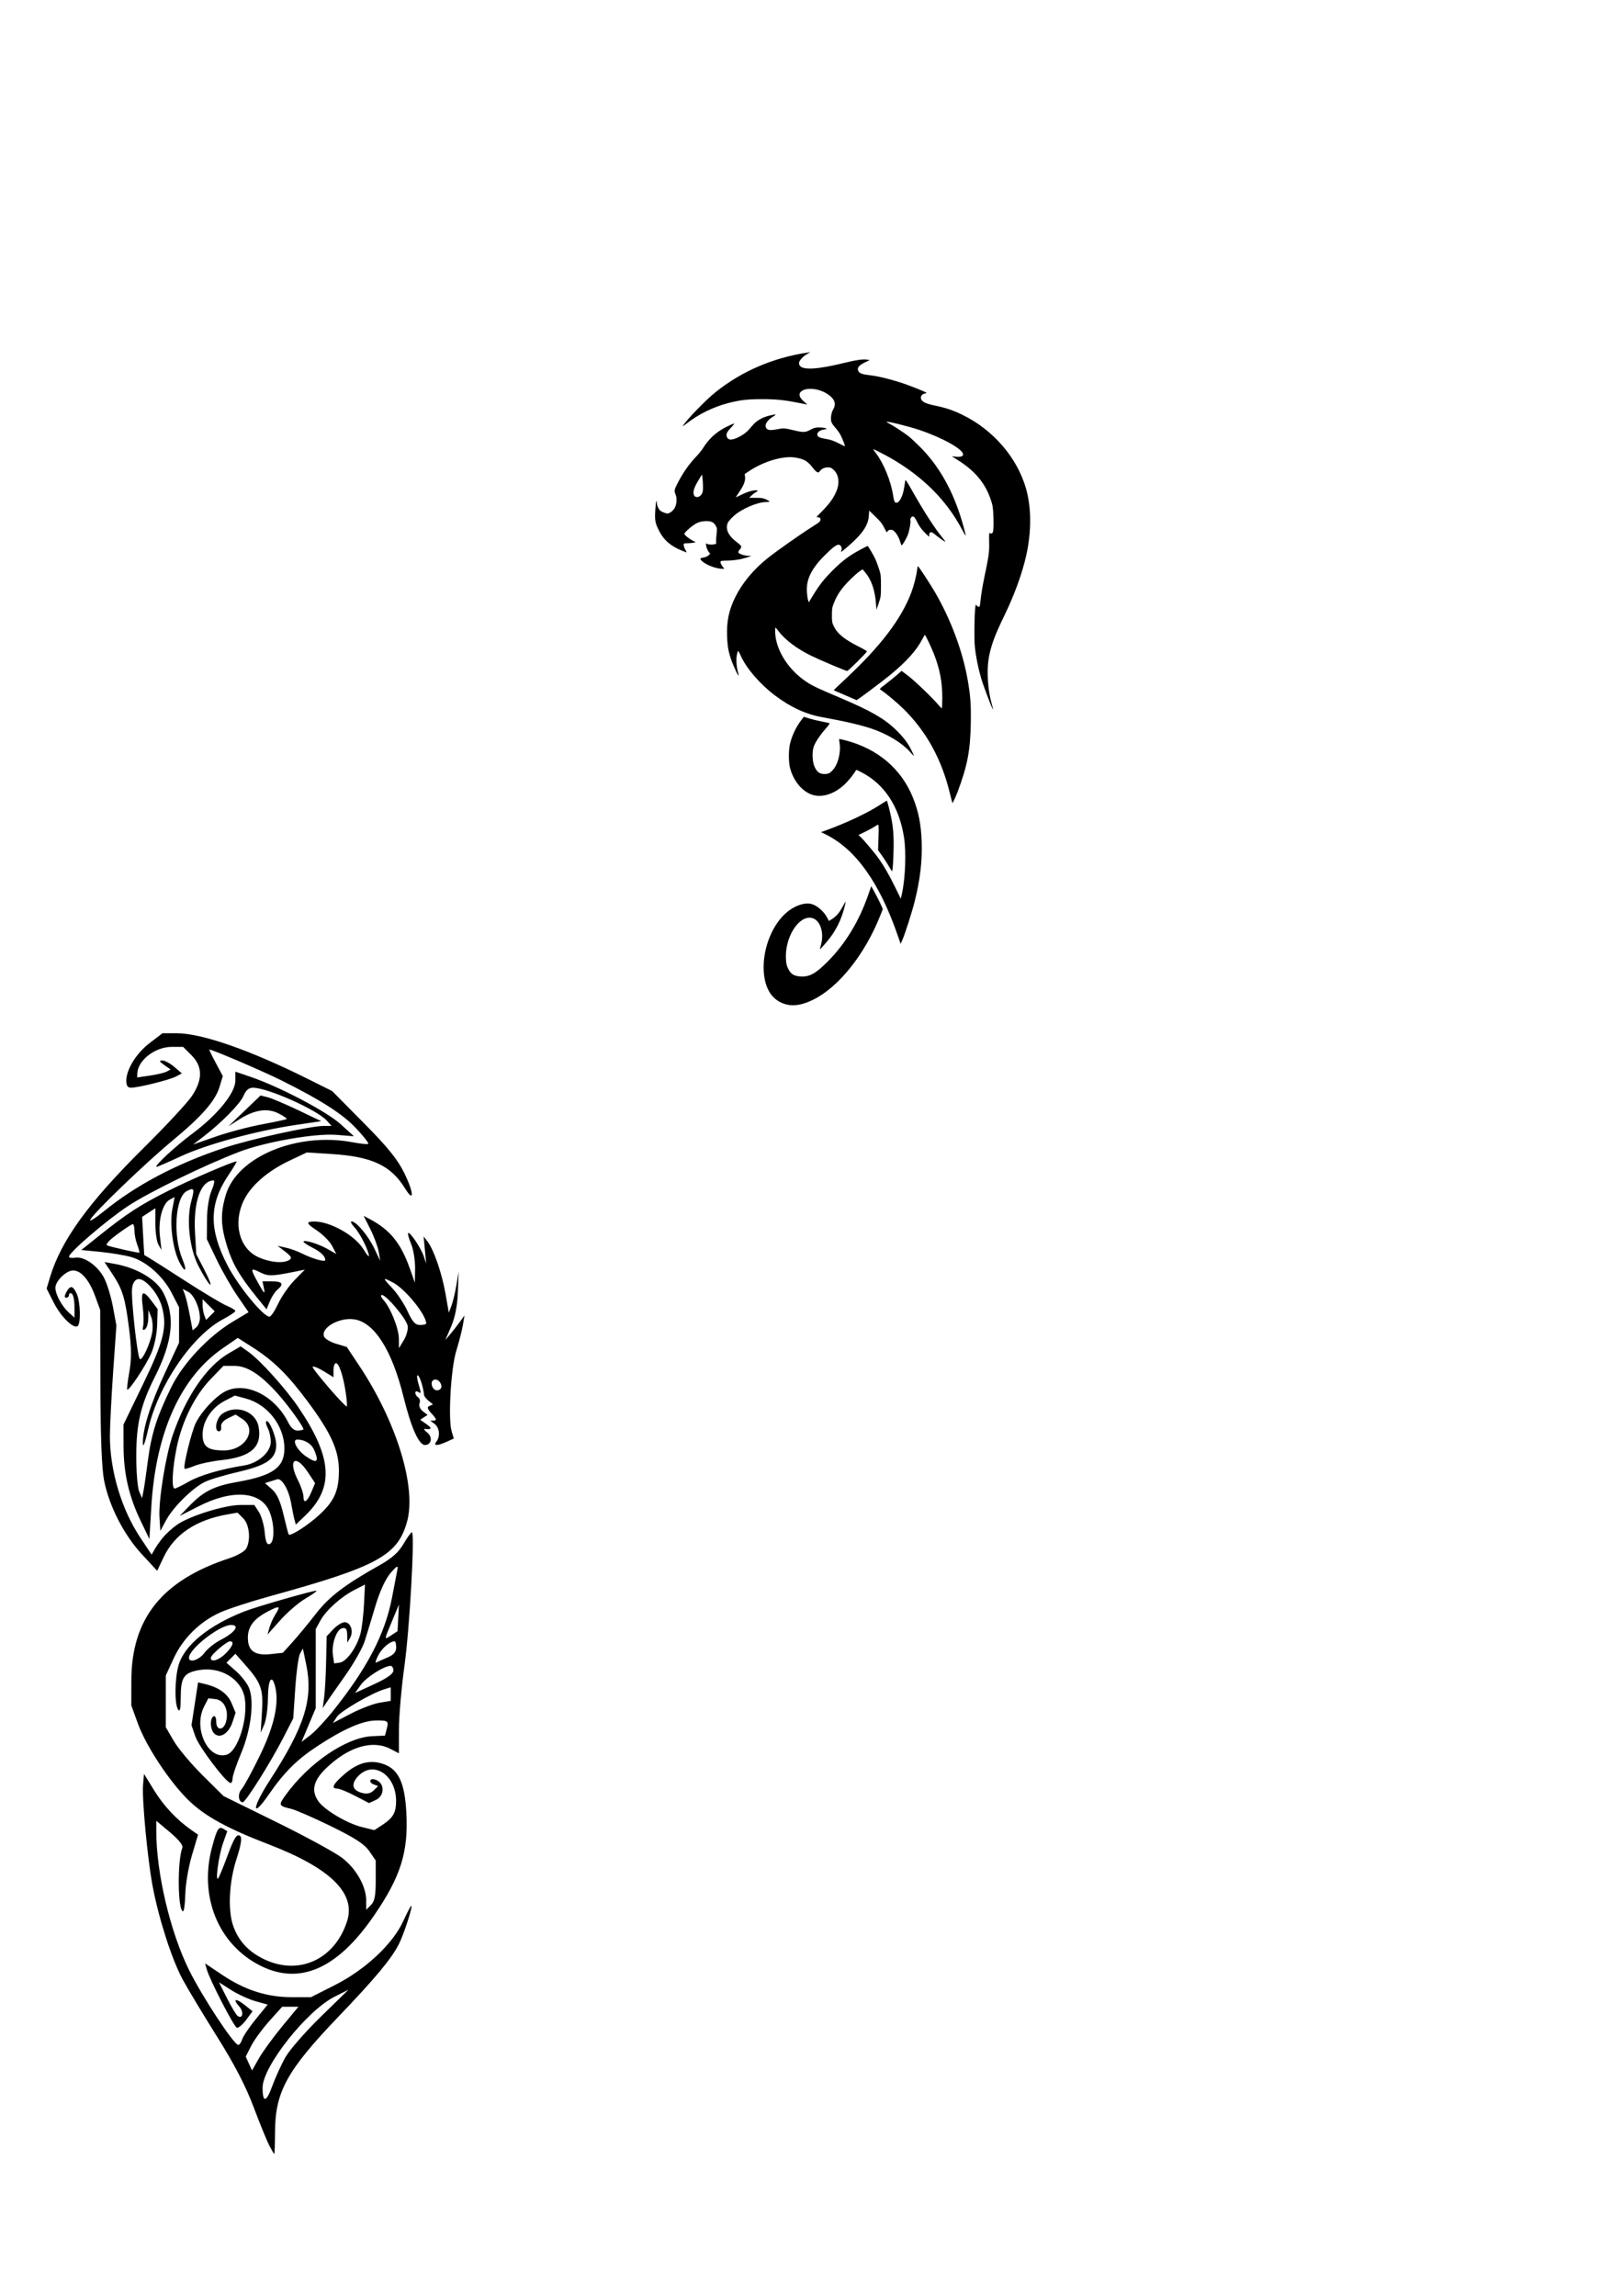 <?xml version="1.0" encoding="UTF-8" standalone="no"?>
<svg
   xmlns:dc="http://purl.org/dc/elements/1.1/"
   xmlns:cc="http://creativecommons.org/ns#"
   xmlns:rdf="http://www.w3.org/1999/02/22-rdf-syntax-ns#"
   xmlns:svg="http://www.w3.org/2000/svg"
   xmlns="http://www.w3.org/2000/svg"
   xmlns:sodipodi="http://sodipodi.sourceforge.net/DTD/sodipodi-0.dtd"
   xmlns:inkscape="http://www.inkscape.org/namespaces/inkscape"
   sodipodi:docname="celtic dragons.svg"
   inkscape:version="1.0 (4035a4fb49, 2020-05-01)"
   id="svg8"
   version="1.1"
   viewBox="0 0 210 297"
   height="297mm"
   width="210mm">
  <defs
     id="defs2" />
  <sodipodi:namedview
     inkscape:window-maximized="1"
     inkscape:window-y="-11"
     inkscape:window-x="-11"
     inkscape:window-height="1346"
     inkscape:window-width="2160"
     showgrid="false"
     inkscape:document-rotation="0"
     inkscape:current-layer="layer1"
     inkscape:document-units="mm"
     inkscape:cy="512.29176"
     inkscape:cx="207.15378"
     inkscape:zoom="1.0626645"
     inkscape:pageshadow="2"
     inkscape:pageopacity="0.0"
     borderopacity="1.0"
     bordercolor="#666666"
     pagecolor="#ffffff"
     id="base" />
  <g
     id="layer1"
     inkscape:groupmode="layer"
     inkscape:label="Layer 1">
    <path
       id="path62"
       d="m 101.697,129.93 c -1.743,-0.469 -2.735,-1.948 -2.876,-4.283 -0.158,-2.626 0.895,-5.576 2.596,-7.272 1.08,-1.077 2.524,-1.667 3.529,-1.442 0.727,0.163 1.674,0.973 2.082,1.783 0.106,0.21 0.202,0.397 0.213,0.416 0.012,0.019 0.232,-0.11 0.489,-0.287 0.571,-0.393 0.901,-0.799 1.374,-1.691 0.217,-0.409 0.341,-0.58 0.31,-0.428 -0.356,1.757 -1.023,3.275 -2.016,4.587 -0.541,0.715 -1.324,1.581 -1.321,1.462 5e-4,-0.021 0.053,-0.21 0.116,-0.419 0.554,-1.827 -0.169,-3.646 -1.447,-3.639 -1.612,0.009 -3.178,2.707 -3.054,5.265 0.034,0.704 0.078,0.902 0.303,1.359 0.328,0.666 0.705,0.909 1.51,0.974 1.199,0.096 1.984,-0.319 3.538,-1.872 2.327,-2.326 4.088,-5.21 5.297,-8.676 l 0.393,-1.128 0.521,0.96 c 0.287,0.528 0.623,1.196 0.748,1.485 l 0.226,0.525 -0.364,0.913 c -1.988,4.986 -5.379,9.215 -8.679,10.822 -1.371,0.668 -2.49,0.855 -3.491,0.586 z m 14.508,-8.778 c -2.384,-6.937 -5.449,-11.263 -9.351,-13.196 l -0.62,-0.307 0.535,-0.192 c 2.684,-0.966 5.486,-2.283 7.085,-3.33 0.483,-0.316 0.888,-0.564 0.901,-0.549 0.056,0.061 0.39,1.361 0.54,2.1 0.295,1.452 0.376,2.599 0.318,4.515 -0.03,0.986 -0.084,1.964 -0.12,2.173 l -0.066,0.381 -0.134,-0.212 c -0.074,-0.116 -0.275,-0.449 -0.447,-0.739 -0.172,-0.29 -0.52,-0.816 -0.773,-1.168 l -0.46,-0.642 0.055,-1.647 c 0.043,-1.275 0.032,-1.647 -0.049,-1.647 -0.057,0 -0.274,0.117 -0.482,0.26 -0.208,0.143 -0.757,0.442 -1.219,0.663 l -0.84,0.403 0.343,0.332 c 0.471,0.455 1.825,2.076 2.294,2.745 0.695,0.991 1.35,2.134 2.101,3.665 l 0.739,1.506 0.138,-0.611 c 0.452,-2.003 0.58,-5.407 0.275,-7.34 -0.625,-3.963 -2.503,-6.847 -5.459,-8.384 -0.388,-0.202 -0.712,-0.354 -0.721,-0.338 -0.29,0.526 -0.99,1.401 -1.513,1.893 -1.074,1.01 -2.333,1.54 -3.485,1.466 -1.571,-0.101 -3.042,-1.594 -3.572,-3.626 -0.189,-0.723 -0.192,-2.291 -0.007,-3.068 0.286,-1.201 0.844,-2.333 1.629,-3.306 l 0.177,-0.22 0.669,0.208 c 0.368,0.114 1.069,0.286 1.558,0.381 0.489,0.096 0.956,0.193 1.037,0.216 0.12,0.034 0.033,0.175 -0.452,0.735 -0.821,0.948 -1.403,1.842 -1.567,2.404 -0.214,0.735 -0.139,1.967 0.157,2.571 0.317,0.649 0.652,0.883 1.264,0.883 0.549,0 0.795,-0.141 1.227,-0.704 0.567,-0.738 0.898,-2.21 0.729,-3.242 -0.049,-0.298 -0.074,-0.557 -0.057,-0.576 0.018,-0.019 0.411,0.065 0.875,0.186 4.13,1.082 7.185,3.69 8.674,7.403 0.729,1.819 1.053,3.47 1.126,5.738 0.081,2.504 -0.197,4.843 -0.913,7.702 -0.35,1.396 -1.259,4.229 -1.612,5.022 l -0.199,0.447 z m 6.729,-18.418 c -1.074,-4.473 -3.022,-8.044 -5.998,-10.995 -0.802,-0.795 -2.248,-2.007 -2.97,-2.489 -0.187,-0.125 -0.179,-0.135 0.56,-0.695 0.413,-0.313 1.063,-0.838 1.444,-1.167 l 0.693,-0.599 0.866,0.658 c 0.856,0.65 3.267,2.975 3.934,3.794 0.19,0.233 0.371,0.398 0.403,0.366 0.032,-0.032 0.057,-0.663 0.057,-1.402 -0.002,-1.978 -0.327,-3.674 -1.067,-5.567 -0.361,-0.923 -1.112,-2.498 -1.191,-2.498 -0.022,0 -0.153,0.219 -0.291,0.487 -0.766,1.49 -2.075,2.953 -4.197,4.693 -1.097,0.9 -4.289,3.288 -4.348,3.254 -0.03,-0.017 -0.702,-0.307 -1.494,-0.644 -0.792,-0.337 -1.45,-0.621 -1.462,-0.632 -0.013,-0.011 0.727,-0.72 1.644,-1.576 4.428,-4.136 7.078,-7.621 8.377,-11.017 0.337,-0.88 0.677,-2.2 0.763,-2.955 0.031,-0.275 0.084,-0.499 0.117,-0.499 0.082,0 1.642,2.382 2.241,3.423 2.05,3.557 3.538,7.565 4.198,11.309 0.356,2.023 0.442,3.229 0.397,5.63 -0.065,3.509 -0.441,5.457 -1.71,8.848 -0.156,0.417 -0.623,1.439 -0.658,1.439 -0.016,0 -0.154,-0.524 -0.308,-1.164 z m -5.199,-5.483 c -1.042,-1.157 -2.901,-2.285 -4.882,-2.963 -1.433,-0.491 -3.519,-0.976 -6.528,-1.52 -2.069,-0.374 -4.027,-1.279 -6.038,-2.791 -1.964,-1.477 -3.729,-3.53 -4.463,-5.193 -0.148,-0.336 -0.298,-0.592 -0.334,-0.57 -0.035,0.022 -0.108,0.29 -0.161,0.595 -0.098,0.562 -0.026,1.491 0.166,2.163 0.223,0.777 -0.057,0.376 -0.556,-0.795 -0.609,-1.43 -0.808,-2.323 -0.86,-3.869 -0.067,-1.978 0.233,-3.401 1.076,-5.094 0.907,-1.822 2.372,-3.577 4.19,-5.022 1.184,-0.941 4.247,-3.094 5.757,-4.048 1.004,-0.634 1.055,-0.681 1.057,-0.972 9.9e-4,-0.147 -0.059,-0.205 -0.257,-0.244 l -0.259,-0.052 0.795,-0.814 c 0.911,-0.932 1.426,-1.657 1.782,-2.504 0.458,-1.089 0.313,-2.172 -0.372,-2.792 -0.28,-0.253 -0.397,-0.302 -0.719,-0.302 -0.449,0 -0.797,0.159 -1.048,0.477 -0.16,0.203 -0.199,0.216 -0.378,0.12 -0.11,-0.059 -0.34,-0.291 -0.512,-0.517 -0.689,-0.903 -1.154,-1.173 -2.335,-1.357 -1.529,-0.237 -3.975,0.476 -5.851,1.707 l -0.645,0.423 0.041,0.368 c 0.059,0.525 -0.156,1.089 -0.742,1.948 -0.277,0.406 -0.476,0.725 -0.442,0.71 0.034,-0.015 0.386,-0.186 0.782,-0.38 0.685,-0.335 1.371,-0.536 1.825,-0.536 0.288,0 0.259,0.103 -0.081,0.286 -0.159,0.085 -0.405,0.275 -0.546,0.421 l -0.258,0.266 0.864,0.001 c 0.723,0.001 0.936,0.034 1.308,0.201 0.244,0.11 0.445,0.233 0.445,0.274 0,0.041 -0.184,0.074 -0.41,0.074 -1.177,0 -3.219,0.886 -4.257,1.847 -0.334,0.309 -0.659,0.686 -0.722,0.837 -0.341,0.817 0.08,1.7 1.207,2.527 0.319,0.234 0.541,0.46 0.541,0.55 0,0.084 -0.098,0.269 -0.218,0.412 -0.12,0.142 -0.191,0.302 -0.159,0.354 0.117,0.189 0.767,0.413 1.223,0.42 l 0.466,0.008 -0.339,0.126 c -0.778,0.289 -1.797,0.473 -2.709,0.49 -0.858,0.015 -0.933,0.03 -0.956,0.185 -0.014,0.093 0.091,0.329 0.233,0.525 l 0.258,0.356 -0.233,-0.002 c -0.81,-0.005 -2.035,-0.46 -2.61,-0.968 -0.374,-0.331 -0.338,-0.413 0.225,-0.503 0.177,-0.028 0.428,-0.142 0.557,-0.253 l 0.234,-0.202 -0.226,-0.327 c -0.124,-0.18 -0.252,-0.494 -0.285,-0.697 -0.056,-0.355 -0.052,-0.366 0.118,-0.275 0.192,0.103 0.707,0.123 1.02,0.039 0.15,-0.04 0.186,-0.096 0.151,-0.231 -0.026,-0.098 -0.005,-0.545 0.046,-0.995 0.089,-0.783 0.085,-0.831 -0.101,-1.162 -0.27,-0.48 -0.622,-0.631 -1.383,-0.592 -0.448,0.023 -0.731,0.093 -1.098,0.273 -0.515,0.252 -1.58,1.175 -1.58,1.369 0,0.144 0.612,0.64 1.101,0.891 l 0.381,0.196 -0.339,0.063 c -0.186,0.035 -0.539,0.065 -0.783,0.068 -0.428,0.005 -0.444,0.014 -0.443,0.238 5.59e-4,0.128 0.094,0.395 0.207,0.593 0.113,0.198 0.196,0.36 0.184,0.36 -0.012,0 -0.262,-0.094 -0.556,-0.209 -1.508,-0.591 -2.428,-1.392 -3.056,-2.659 -0.471,-0.951 -0.529,-1.264 -0.462,-2.513 0.033,-0.614 0.093,-1.169 0.134,-1.233 0.049,-0.078 0.074,-0.006 0.075,0.215 7.77e-4,0.199 0.086,0.476 0.213,0.692 0.173,0.295 0.299,0.394 0.687,0.539 0.461,0.173 0.484,0.173 0.782,0.027 0.168,-0.083 0.42,-0.314 0.559,-0.514 0.316,-0.454 0.401,-1.306 0.182,-1.83 -0.205,-0.49 -0.173,-0.659 0.297,-1.554 0.711,-1.355 1.475,-2.435 2.409,-3.407 0.291,-0.303 0.672,-0.779 0.847,-1.058 0.771,-1.23 1.743,-2.11 3.04,-2.754 0.467,-0.232 0.902,-0.421 0.968,-0.421 0.066,1.7e-4 -0.109,0.238 -0.388,0.529 -0.542,0.565 -0.67,0.852 -0.537,1.202 0.184,0.483 0.754,0.451 1.754,-0.099 0.591,-0.325 0.923,-0.62 1.573,-1.397 0.5,-0.598 1.231,-1.022 2.169,-1.259 0.379,-0.096 0.733,-0.16 0.787,-0.142 0.053,0.018 -0.074,0.133 -0.284,0.256 -0.857,0.502 -1.222,1.198 -0.833,1.587 0.207,0.207 0.558,0.216 1.474,0.041 0.718,-0.137 0.828,-0.128 2.124,0.18 1.143,0.272 1.379,0.261 2.049,-0.095 0.48,-0.255 0.639,-0.296 1.133,-0.296 0.316,0 0.682,0.044 0.813,0.098 0.236,0.097 0.235,0.099 -0.18,0.165 -0.507,0.081 -0.843,0.313 -0.878,0.608 -0.038,0.314 0.256,0.473 1.143,0.619 0.561,0.092 0.944,0.222 1.544,0.523 0.439,0.22 0.831,0.413 0.87,0.429 0.099,0.04 -0.304,-1.011 -0.587,-1.531 -0.127,-0.234 -0.431,-0.649 -0.674,-0.921 -0.285,-0.32 -0.462,-0.604 -0.499,-0.801 -0.088,-0.471 0.021,-1.116 0.258,-1.52 0.432,-0.736 0.183,-1.397 -0.753,-2.003 -1.144,-0.741 -2.781,-0.884 -3.414,-0.3 -0.364,0.336 -0.203,0.799 0.474,1.364 0.202,0.169 0.35,0.307 0.329,0.307 -0.021,0 -0.51,-0.096 -1.087,-0.213 -1.831,-0.373 -2.963,-0.488 -4.775,-0.487 -1.834,0.001 -2.778,0.11 -4.289,0.492 -1.967,0.499 -3.894,1.442 -5.48,2.685 -0.297,0.233 -0.51,0.371 -0.472,0.307 0.465,-0.784 2.99,-3.39 4.272,-4.409 3.407,-2.71 7.413,-4.429 11.896,-5.103 l 0.339,-0.051 -0.43,0.251 c -0.489,0.285 -0.939,0.76 -1.018,1.071 -0.033,0.131 -0.001,0.29 0.083,0.418 0.396,0.604 2.349,0.49 5.682,-0.333 1.607,-0.397 2.537,-0.528 3.052,-0.431 l 0.311,0.058 -0.539,0.254 c -0.874,0.412 -1.143,0.757 -0.917,1.179 0.143,0.267 0.53,0.41 1.366,0.504 1.126,0.127 2.476,0.446 4.177,0.986 0.944,0.3 3.26,1.223 3.26,1.299 0,0.035 -0.113,0.086 -0.25,0.113 -0.36,0.072 -0.562,0.408 -0.432,0.721 0.149,0.361 0.646,0.588 1.801,0.826 1.387,0.285 2.356,0.614 3.581,1.214 3.951,1.938 7.032,5.517 8.179,9.503 0.708,2.459 0.719,5.59 0.032,8.667 -0.522,2.336 -1.543,5.137 -2.853,7.828 -1.268,2.605 -1.771,4.003 -2.025,5.63 -0.249,1.596 -0.075,4.054 0.403,5.703 0.114,0.392 0.191,0.728 0.172,0.746 -0.068,0.068 -1.235,-3.001 -1.535,-4.035 -0.395,-1.363 -0.686,-2.832 -0.814,-4.104 -0.099,-0.993 -0.064,-4.017 0.058,-5.023 0.051,-0.417 0.063,-0.436 0.175,-0.275 0.124,0.177 0.321,0.227 0.399,0.102 0.024,-0.039 0.087,-0.504 0.14,-1.033 0.053,-0.529 0.247,-1.688 0.432,-2.575 0.631,-3.035 0.677,-3.364 0.648,-4.72 -0.016,-0.786 0.004,-1.215 0.055,-1.164 0.159,0.159 0.381,0.083 0.447,-0.152 0.129,-0.46 0.063,-2.903 -0.094,-3.493 -0.663,-2.488 -2.027,-4.247 -4.497,-5.797 l -0.738,-0.463 0.545,0.051 c 0.601,0.056 0.913,-0.047 0.913,-0.301 0,-0.667 -2.706,-2.175 -5.684,-3.169 -1.465,-0.489 -4.222,-1.165 -4.222,-1.036 0,0.025 0.181,0.137 0.402,0.249 0.523,0.266 2.074,1.293 2.561,1.696 0.21,0.174 0.793,0.723 1.297,1.22 2.315,2.285 4.068,5.251 5.256,8.891 0.324,0.994 0.729,2.478 0.726,2.661 -10e-4,0.058 -0.202,-0.276 -0.448,-0.742 -2.02,-3.837 -5.084,-6.903 -9.33,-9.335 -0.605,-0.346 -2.123,-1.122 -2.196,-1.122 -0.022,0 0.14,0.238 0.36,0.529 1.007,1.331 1.932,3.596 2.22,5.44 0.125,0.798 0.2,0.974 0.42,0.974 0.41,0 0.845,-0.855 1.017,-1.999 0.055,-0.368 0.118,-0.759 0.139,-0.869 0.03,-0.159 0.212,0.107 0.867,1.27 1.55,2.751 3.001,4.995 4.005,6.196 0.187,0.224 0.323,0.424 0.302,0.445 -0.036,0.036 -0.934,-0.605 -1.447,-1.033 -0.132,-0.11 -0.31,-0.2 -0.396,-0.2 -0.184,0 -0.287,0.258 -0.211,0.529 0.035,0.125 -0.162,-0.029 -0.573,-0.449 -0.427,-0.436 -0.725,-0.838 -0.938,-1.263 -0.376,-0.751 -0.452,-0.849 -0.66,-0.849 -0.162,0 -0.369,0.37 -0.284,0.507 0.085,0.138 -0.145,1.404 -0.345,1.895 -0.217,0.533 -0.69,1.323 -0.793,1.323 -0.034,0 -0.124,-0.222 -0.199,-0.493 -0.159,-0.573 -0.6,-1.27 -0.913,-1.444 -0.274,-0.152 -0.618,-0.073 -0.725,0.167 -0.072,0.161 -0.118,0.106 -0.409,-0.484 -0.267,-0.541 -0.479,-0.811 -1.14,-1.449 l -0.811,-0.784 -0.045,0.666 c -0.083,1.238 -0.804,2.311 -2.618,3.896 -0.487,0.425 -0.915,0.773 -0.95,0.773 -0.036,0 -0.028,-0.099 0.018,-0.219 0.111,-0.291 -0.063,-0.66 -0.328,-0.697 -0.295,-0.042 -0.789,0.328 -1.835,1.374 -1.721,1.721 -2.397,3.103 -2.302,4.708 0.023,0.396 0.087,0.866 0.142,1.045 l 0.099,0.325 0.505,-0.828 c 0.872,-1.43 1.439,-2.155 2.573,-3.294 1.209,-1.214 2.17,-1.935 3.578,-2.687 0.5,-0.267 0.93,-0.486 0.956,-0.487 0.075,-0.002 0.817,1.267 1.045,1.786 0.115,0.261 0.316,0.814 0.448,1.228 0.223,0.703 0.239,0.845 0.236,2.15 -0.004,1.364 -0.011,1.417 -0.293,2.244 l -0.289,0.847 -0.058,-0.762 c -0.14,-1.831 -0.608,-3.167 -1.452,-4.143 l -0.286,-0.331 -0.417,0.282 c -0.23,0.155 -0.819,0.685 -1.311,1.179 -0.977,0.982 -1.548,1.812 -1.971,2.867 -0.236,0.59 -0.263,0.747 -0.266,1.586 -0.003,0.838 0.019,0.98 0.225,1.418 0.463,0.989 1.361,1.723 3.285,2.688 0.559,0.28 1.017,0.549 1.017,0.597 0,0.144 -2.414,2.536 -2.559,2.536 -0.177,0 -3.307,-1.325 -4.599,-1.947 -1.853,-0.892 -3.419,-2.064 -4.285,-3.209 -0.393,-0.519 -0.411,-0.531 -0.424,-0.296 -0.135,2.376 1.511,5.172 4.032,6.85 0.79,0.526 1.383,0.807 4.406,2.089 3.915,1.661 5.667,2.664 7.142,4.088 0.896,0.866 1.485,1.611 1.912,2.42 0.269,0.51 0.493,1.016 0.448,1.009 -0.011,-0.002 -0.24,-0.248 -0.51,-0.548 z M 90.802,63.908 c 0.128,-0.211 0.161,-0.42 0.156,-0.988 -0.004,-0.396 -0.035,-0.904 -0.07,-1.129 l -0.063,-0.409 -0.515,0.858 c -0.541,0.903 -0.696,1.477 -0.499,1.847 0.193,0.36 0.722,0.264 0.991,-0.179 z"
       style="fill:#000000;stroke-width:0.085" />
    <path
       id="path58"
       d="m 34.852,277.581 c -0.305,-0.589 -1.227,-2.852 -2.05,-5.027 -1.037,-2.742 -2.482,-5.525 -4.71,-9.071 -1.768,-2.813 -3.774,-6.147 -4.458,-7.408 -1.405,-2.592 -3.13,-7.971 -3.904,-12.171 -0.662,-3.591 -1.375,-11.217 -1.218,-13.033 l 0.12,-1.391 1.315,2.137 c 1.242,2.019 2.912,3.795 4.827,5.135 l 0.85,0.595 -0.795,2.679 c -0.437,1.474 -0.82,3.703 -0.85,4.953 -0.03,1.251 -0.162,2.275 -0.294,2.275 -0.685,0.003 -0.76,-6.478 -0.095,-8.21 0.124,-0.322 -0.462,-1.061 -1.587,-2.003 l -1.783,-1.493 9.8e-4,1.356 c 0.004,5.382 1.783,12.945 4.206,17.883 1.69,3.442 5.836,9.755 6.408,9.755 0.15,0 0.378,-0.329 0.505,-0.731 0.128,-0.402 0.92,-1.575 1.761,-2.608 l 1.529,-1.877 -1.566,-0.439 c -0.861,-0.241 -2.279,-0.89 -3.15,-1.443 l -1.583,-1.004 1.052,2.084 c 0.579,1.146 1.203,2.178 1.388,2.292 0.653,0.404 0.799,-0.563 0.187,-1.239 -0.91,-1.005 -0.462,-1.129 0.708,-0.196 l 1.011,0.806 -0.831,1.124 c -0.457,0.618 -0.998,1.07 -1.201,1.004 -0.384,-0.125 -3.506,-6.179 -3.891,-7.545 l -0.218,-0.774 2.227,1.493 c 2.918,1.956 5.786,2.877 8.963,2.877 h 2.512 l 3.133,-1.587 c 3.904,-1.977 7.454,-5.302 8.8,-8.242 0.501,-1.094 0.97,-1.989 1.042,-1.989 0.238,0 -0.953,3.678 -1.608,4.963 -0.974,1.913 -3.068,4.425 -7.829,9.393 -6.632,6.921 -8.157,9.682 -8.19,14.836 -0.01,1.601 -0.054,2.91 -0.098,2.91 -0.043,0 -0.329,-0.482 -0.633,-1.072 z m 2.107,-11.491 c 0.544,-0.948 2.596,-3.291 4.56,-5.205 l 3.57,-3.481 -1.793,0.899 c -3.596,1.804 -9.319,9.028 -9.319,11.766 -7.1e-4,1.988 0.476,1.932 1.227,-0.142 0.421,-1.162 1.21,-2.889 1.755,-3.837 z m -0.461,-3.929 2.113,-2.558 h -1.05 -1.05 l -1.649,1.834 c -0.907,1.009 -1.968,2.46 -2.359,3.226 l -0.71,1.393 0.409,0.897 0.409,0.897 0.887,-1.565 c 0.488,-0.861 1.838,-2.716 3.001,-4.123 z m -2.789,-7.862 c -5.461,-2.729 -8,-8.952 -6.266,-15.359 0.658,-2.431 0.853,-2.725 1.529,-2.308 l 0.431,0.266 -0.526,1.49 c -0.634,1.797 -1.105,5.549 -0.56,4.457 0.194,-0.388 0.674,-1.579 1.067,-2.646 0.93,-2.527 1.296,-3.086 1.727,-2.643 0.219,0.225 0.036,1.276 -0.514,2.954 -0.94,2.865 -1.133,6.512 -0.453,8.544 0.648,1.937 1.922,3.356 3.891,4.338 4.544,2.264 9.272,0.152 10.876,-4.859 1.159,-3.62 -2.159,-6.867 -10.161,-9.943 -5.257,-2.021 -8.113,-3.576 -10.21,-5.559 -2.453,-2.32 -5.608,-7.06 -6.7,-10.066 l -0.851,-2.344 0.006,-3.213 c 0.015,-8.022 3.977,-12.971 12.663,-15.817 1.02,-0.334 2.013,-0.902 2.205,-1.261 0.607,-1.135 0.411,-3.107 -0.389,-3.907 l -0.739,-0.739 -1.29,0.225 c -4.065,0.708 -6.866,2.578 -8.262,5.517 l -0.846,1.78 -1.992,-2.152 c -2.32,-2.506 -4.227,-6.234 -4.878,-9.536 -0.298,-1.51 -0.461,-5.665 -0.477,-12.171 l -0.025,-9.878 -0.642,-1.764 c -0.769,-2.111 -1.828,-3.351 -2.864,-3.351 -0.894,0 -2.293,1.37 -2.293,2.245 0,0.841 0.835,2.382 1.728,3.19 l 0.742,0.671 v -1.445 c 0,-0.795 -0.159,-1.543 -0.353,-1.663 -0.194,-0.12 -0.353,-0.05 -0.353,0.156 0,0.205 -0.164,0.374 -0.365,0.374 -0.248,0 -0.244,-0.227 0.012,-0.706 0.503,-0.94 0.861,-0.889 1.354,0.193 0.481,1.055 0.548,3.913 0.098,4.191 -0.562,0.347 -2.164,-1.245 -3.089,-3.07 l -0.908,-1.791 0.43,-1.437 c 1.434,-4.792 4.963,-9.667 12.148,-16.783 2.841,-2.813 5.635,-5.817 6.209,-6.675 1.429,-2.136 1.416,-3.835 -0.042,-5.292 l -1.085,-1.085 -1.472,0.002 c -2.171,0.003 -4.413,1.752 -4.458,3.477 l -0.013,0.481 1.676,-0.25 c 0.922,-0.137 1.893,-0.371 2.16,-0.519 l 0.484,-0.269 -0.827,-0.579 c -0.635,-0.445 -0.691,-0.579 -0.239,-0.579 0.323,0 1.024,0.375 1.557,0.833 l 0.969,0.833 -0.745,0.399 c -0.823,0.441 -4.855,1.448 -5.828,1.457 -0.427,0.004 -0.617,-0.271 -0.617,-0.891 0,-1.476 1.304,-3.576 3.048,-4.907 l 1.64,-1.252 h 1.808 c 3.248,0 9.458,2.157 16.926,5.878 l 3.213,1.601 4.089,4.129 c 3.111,3.141 4.364,4.689 5.241,6.468 1.25,2.539 1.329,3.975 0.111,2.007 -1.846,-2.983 -4.28,-4.125 -9.494,-4.455 l -3.228,-0.204 -2.24,1.064 c -2.845,1.352 -4.974,3.204 -5.913,5.145 -1.42,2.934 -0.581,6.214 1.876,7.33 1.536,0.698 3.258,0.853 4.03,0.363 0.358,-0.227 0.232,-0.478 -0.529,-1.058 l -0.998,-0.761 1.058,0.231 c 0.582,0.127 1.525,0.467 2.096,0.755 1.359,0.686 3.021,1.155 3.014,0.852 -0.011,-0.509 -0.568,-1.046 -1.67,-1.611 -0.631,-0.323 -1.147,-0.666 -1.147,-0.761 0,-0.315 1.918,0.262 3.091,0.93 l 1.151,0.655 -0.543,-1.05 c -0.299,-0.578 -1.202,-1.486 -2.007,-2.019 -1.106,-0.732 -1.311,-0.998 -0.837,-1.089 1.945,-0.375 5.684,1.548 6.906,3.553 0.387,0.635 0.704,1.03 0.705,0.878 0.003,-0.644 -1.149,-2.951 -1.841,-3.688 -0.413,-0.439 -0.593,-0.799 -0.402,-0.799 0.602,0 2.172,1.875 2.954,3.528 l 0.752,1.587 -0.199,-1.179 c -0.11,-0.648 -0.592,-1.961 -1.072,-2.917 l -0.873,-1.738 0.782,0.414 c 2.623,1.388 4.023,3.108 5.179,6.363 l 0.667,1.878 0.026,-1.863 c 0.014,-1.025 -0.214,-2.438 -0.508,-3.141 -0.294,-0.703 -0.47,-1.342 -0.391,-1.42 0.218,-0.218 1.659,1.923 2.018,2.999 l 0.319,0.956 -0.168,-1.764 -0.168,-1.764 0.521,0.684 c 0.808,1.063 1.86,4.135 2.321,6.778 l 0.418,2.401 0.338,-0.875 c 0.186,-0.481 0.473,-1.669 0.637,-2.639 l 0.299,-1.764 -0.101,2.646 c -0.067,1.74 -0.362,3.25 -0.862,4.41 l -0.761,1.764 0.615,-0.725 c 0.338,-0.399 0.897,-1.113 1.241,-1.587 l 0.626,-0.863 -0.208,1.235 c -0.114,0.679 -0.502,2.187 -0.86,3.351 -0.702,2.276 -1.074,8.843 -0.591,10.429 l 0.275,0.904 -0.92,0.419 c -1.224,0.558 -1.781,0.549 -1.331,-0.022 0.519,-0.658 0.404,-1.795 -0.231,-2.282 l -0.56,-0.43 0.502,-0.011 c 0.357,-0.008 0.273,-0.255 -0.29,-0.855 -0.592,-0.63 -0.675,-0.893 -0.326,-1.036 l 0.467,-0.192 -0.564,-0.463 c -0.31,-0.255 -0.576,-0.585 -0.591,-0.734 -0.095,-0.975 -0.535,-2.397 -0.79,-2.555 -0.167,-0.103 -0.154,0.331 0.027,0.964 0.408,1.423 0.408,1.422 -0.023,1.156 -0.194,-0.12 -0.353,-0.059 -0.353,0.135 0,0.194 0.17,0.458 0.377,0.586 0.207,0.128 0.284,0.475 0.17,0.771 -0.115,0.3 0.069,0.75 0.417,1.016 l 0.623,0.478 -0.477,0.314 -0.477,0.314 0.82,0.574 c 0.753,0.528 0.68,0.731 -0.219,0.611 -0.194,-0.026 -0.055,0.186 0.309,0.47 0.737,0.577 0.551,1.61 -0.291,1.61 -0.792,0 -1.793,-2.243 -2.772,-6.209 -1.505,-6.099 -3.798,-9.69 -6.419,-10.051 -1.926,-0.266 -4.302,1.1 -3.871,2.225 0.112,0.291 0.82,0.715 1.574,0.941 l 1.371,0.411 1.617,2.433 c 4.837,7.276 7.422,15.709 6.182,20.171 -1.218,4.385 -3.848,5.812 -17.81,9.661 -2.522,0.695 -5.408,1.64 -6.412,2.099 -2.622,1.199 -4.782,3.341 -5.976,5.926 l -1.018,2.204 v 3.351 3.351 l 1.025,1.764 c 0.564,0.97 2.244,2.973 3.734,4.452 l 2.709,2.688 6.849,3.368 c 3.767,1.853 7.586,3.931 8.487,4.62 1.829,1.398 3.124,3.686 3.124,5.521 v 1.199 l 0.617,-0.617 c 0.475,-0.475 0.617,-1.21 0.617,-3.188 v -2.571 l -0.833,-1.209 c -0.626,-0.908 -1.856,-1.709 -4.939,-3.215 -2.258,-1.103 -4.582,-2.117 -5.164,-2.254 -1.615,-0.378 -1.659,-0.47 -0.802,-1.674 3.007,-4.223 7.919,-7.582 11.303,-7.729 l 1.627,-0.071 0.193,-0.718 c 0.32,-1.189 0.259,-1.247 -1.297,-1.244 -1.739,0.004 -4.207,1.073 -7.589,3.289 -2.695,1.765 -4.325,3.387 -6.368,6.336 -2.223,3.209 -2.13,1.66 0.108,-1.791 4.565,-7.041 5.693,-10.601 4.769,-15.053 l -0.433,-2.085 -0.365,0.652 c -0.201,0.359 -0.481,2.39 -0.623,4.514 l -0.258,3.862 -1.288,2.51 c -1.638,3.192 -4.876,8.346 -5.244,8.346 -0.578,0 -0.678,-1.106 -0.152,-1.689 0.3,-0.332 1.364,-2.29 2.365,-4.351 1.86,-3.828 2.514,-6.782 1.978,-8.921 -0.427,-1.701 -0.921,-0.926 -0.937,1.468 -0.009,1.31 -0.223,2.857 -0.475,3.44 l -0.459,1.058 0.165,-2.67 c 0.184,-2.989 -0.096,-3.774 -2.196,-6.141 l -1.244,-1.403 -0.579,0.579 -0.579,0.579 1.237,1.086 c 0.68,0.597 1.437,1.568 1.68,2.156 0.711,1.718 0.27,5.41 -1.01,8.452 -0.611,1.452 -1.11,2.92 -1.11,3.263 0,0.343 -0.119,0.615 -0.265,0.603 -0.59,-0.046 -4.088,-4.672 -4.553,-6.021 l -0.499,-1.447 0.425,-2.774 0.425,-2.774 0.91,0.218 c 1.781,0.426 2.913,1.241 3.425,2.465 l 0.519,1.242 -0.398,1.207 c -0.476,1.444 -1.552,2.16 -2.305,1.536 -0.58,-0.481 -0.679,-1.95 -0.154,-2.274 0.2,-0.124 0.353,0.173 0.353,0.685 0,1.209 0.974,1.187 1.279,-0.029 0.363,-1.447 -0.25,-2.754 -1.353,-2.882 l -0.943,-0.11 -0.549,1.062 c -1.457,2.817 0.517,6.994 2.94,6.225 1.429,-0.453 2.757,-4.647 2.316,-7.31 -0.413,-2.49 -3.163,-4.144 -6.004,-3.611 -1.875,0.352 -2.27,0.947 -2.276,3.437 -0.004,1.537 -0.106,2.024 -0.347,1.65 -0.48,-0.743 -0.435,-4.05 0.078,-5.78 0.762,-2.567 3.947,-5.145 8.565,-6.935 1.62,-0.628 9.14,-2.78 9.268,-2.653 0.062,0.062 -0.596,0.528 -1.461,1.035 -0.866,0.507 -2.317,1.757 -3.225,2.777 l -1.651,1.854 0.247,-0.882 c 0.136,-0.485 0.469,-1.234 0.739,-1.663 0.736,-1.168 0.619,-1.238 -0.83,-0.498 -1.904,0.972 -2.699,1.989 -2.699,3.455 0,1.702 0.89,2.342 2.95,2.12 l 1.574,-0.169 1.248,-1.377 c 0.686,-0.757 2.042,-2.4 3.014,-3.651 1.748,-2.252 3.715,-3.751 8.287,-6.32 1.559,-0.876 2.43,-1.654 3.064,-2.734 0.487,-0.831 0.973,-1.51 1.081,-1.51 0.409,0 -0.278,12.388 -0.958,17.286 -0.391,2.813 -0.712,6.508 -0.714,8.211 l -0.003,3.096 -1.109,-0.574 c -2.321,-1.2 -5.408,-0.272 -8.293,2.493 -1.668,1.599 -1.979,2.914 -1.015,4.291 0.783,1.118 3.68,2.843 5.565,3.314 l 1.674,0.418 0.972,-0.632 c 1.436,-0.935 1.83,-1.594 1.842,-3.084 0.029,-3.407 -2.929,-5.373 -4.911,-3.264 -0.963,1.025 -0.764,1.846 0.527,2.17 0.628,0.158 1.108,0.051 1.489,-0.329 l 0.562,-0.562 -0.59,-0.226 c -0.324,-0.124 -0.502,-0.369 -0.394,-0.543 0.113,-0.182 0.486,-0.161 0.88,0.049 1.003,0.537 0.89,2.026 -0.191,2.519 l -0.875,0.399 -1.803,-0.936 c -0.992,-0.515 -2.026,-0.936 -2.3,-0.936 -0.857,0 -0.548,-0.607 0.972,-1.908 1.756,-1.503 3.373,-1.887 5.128,-1.219 1.843,0.702 2.627,2.425 2.834,6.235 0.278,5.109 -0.733,8.308 -4.235,13.392 -4.704,6.83 -9.553,8.957 -14.635,6.418 z m 9.311,-32.87 c 4.465,-5.563 6.8,-10.033 7.702,-14.748 0.315,-1.646 0.636,-3.31 0.712,-3.699 0.103,-0.521 -0.136,-0.383 -0.912,0.529 -0.656,0.771 -1.386,2.361 -1.944,4.233 -0.491,1.649 -1.119,3.713 -1.396,4.586 -0.277,0.873 -1.417,2.881 -2.533,4.461 -1.116,1.58 -2.223,3.168 -2.46,3.528 l -0.43,0.654 0.184,-1.411 c 0.101,-0.776 0.216,-2.867 0.254,-4.647 l 0.07,-3.235 0.855,-0.91 c 0.47,-0.5 1.134,-0.91 1.476,-0.91 0.773,0 1.185,1.188 0.7,2.021 l -0.364,0.624 -0.011,-0.996 c -0.008,-0.756 -0.16,-0.967 -0.628,-0.878 -0.758,0.145 -1.426,2.069 -1.216,3.5 l 0.155,1.058 0.739,-0.107 c 0.887,-0.129 2.228,-2.022 2.676,-3.776 0.178,-0.698 0.381,-2.406 0.45,-3.794 l 0.126,-2.525 -1.323,0.675 c -1.769,0.902 -3.712,2.644 -4.447,3.986 l -0.599,1.094 v 5.115 5.115 l -0.921,2.186 -0.921,2.186 1.113,-0.849 c 0.612,-0.467 1.915,-1.847 2.894,-3.068 z m 6.076,-1.151 1.461,-0.247 v -0.875 -0.875 l -0.794,0.241 c -1.692,0.514 -5.702,2.844 -6.185,3.593 l -0.508,0.788 2.282,-1.19 c 1.255,-0.654 2.94,-1.301 3.743,-1.436 z m 1.8,-4.154 c 0.008,-0.34 -0.151,-0.617 -0.353,-0.617 -0.844,0 -3.156,1.471 -3.854,2.453 l -0.753,1.057 2.473,-1.138 c 1.664,-0.766 2.478,-1.34 2.487,-1.755 z m -0.78,-1.692 c 0.815,-0.349 1.147,-0.724 1.147,-1.296 0,-0.443 -0.09,-0.805 -0.2,-0.805 -0.617,0 -1.629,0.866 -2.119,1.814 -0.309,0.598 -0.43,1.017 -0.268,0.932 0.162,-0.085 0.81,-0.376 1.44,-0.646 z m -23.665,-0.606 c 0.397,-0.537 1.339,-1.291 2.095,-1.676 1.851,-0.944 2.548,-1.935 1.36,-1.935 -1.475,0 -5.454,3.097 -5.454,4.246 0,0.714 1.31,0.298 2,-0.635 z m 2.747,0.077 c 0.917,-0.917 1.155,-1.571 0.572,-1.571 -0.455,0 -2.497,1.757 -2.497,2.148 0,0.622 1.036,0.312 1.924,-0.577 z m 22.333,-4.611 0.092,-1.723 -0.884,2.117 c -1.073,2.569 -1.07,2.5 -0.094,1.854 l 0.794,-0.525 z m -30.431,-10.405 c 0.388,-0.474 1.196,-1.207 1.795,-1.63 1.616,-1.138 6.19,-2.565 8.225,-2.565 h 1.782 l 0.591,0.902 c 0.325,0.496 0.665,1.674 0.756,2.619 0.122,1.272 0.291,1.668 0.652,1.53 0.649,-0.249 0.632,-2.608 -0.03,-4.192 -1.103,-2.641 -4.799,-2.918 -9.172,-0.687 l -2.456,1.253 1.222,-1.264 c 1.876,-1.941 3.209,-2.608 6.298,-3.151 4.54,-0.798 6.036,-1.868 6.036,-4.316 0,-2.91 -2.15,-5.7 -4.982,-6.462 l -1.422,-0.383 -1.296,0.669 c -1.715,0.885 -2.884,2.649 -2.884,4.351 0,1.584 0.653,2.077 2.751,2.077 2.798,0 4.406,-2.752 2.383,-4.077 l -0.863,-0.566 -0.989,0.483 c -0.609,0.298 -0.949,0.715 -0.885,1.087 0.057,0.332 -0.062,0.603 -0.265,0.603 -0.692,0 -0.378,-1.717 0.416,-2.273 1.778,-1.245 4.316,-0.342 4.693,1.669 0.489,2.606 -0.957,3.912 -4.794,4.327 -1.249,0.135 -2.811,0.466 -3.471,0.735 -0.66,0.269 -1.249,0.441 -1.307,0.382 -0.23,-0.23 0.905,-4.847 1.465,-5.957 0.747,-1.481 2.517,-3.378 3.76,-4.029 2.615,-1.37 6.411,0.476 8.177,3.977 0.377,0.749 0.804,1.107 1.275,1.071 0.389,-0.029 0.708,-0.102 0.708,-0.162 0,-0.346 -1.898,-2.99 -3.209,-4.47 -2.306,-2.604 -4.045,-3.739 -5.728,-3.739 h -1.423 l -1.653,1.715 c -2.044,2.121 -3.684,5.412 -4.386,8.804 -0.572,2.761 -0.703,5.359 -0.27,5.353 0.146,-0.002 0.963,-0.403 1.816,-0.891 1.455,-0.832 4.142,-1.618 7.169,-2.099 1.831,-0.291 3.45,-1.725 3.45,-3.057 0,-0.578 -0.172,-1.371 -0.381,-1.763 -0.21,-0.392 -0.301,-0.793 -0.202,-0.892 0.328,-0.328 1.289,1.953 1.289,3.06 0,1.776 -1.202,2.631 -4.887,3.48 -1.786,0.411 -3.758,1.005 -4.383,1.319 -1.595,0.802 -4.052,3.232 -4.958,4.904 l -0.765,1.411 -0.112,-1.764 c -0.137,-2.155 0.802,-7.974 1.712,-10.62 1.735,-5.043 4.374,-8.898 7.242,-10.578 l 1.551,-0.909 1.019,0.726 c 1.503,1.07 4.79,4.717 6.436,7.141 4.417,6.505 4.672,10.403 0.915,14.011 l -1.231,1.182 -0.181,-0.653 c -0.099,-0.359 -0.288,-1.288 -0.42,-2.064 -0.302,-1.776 -1.201,-3.33 -1.819,-3.142 -0.26,0.079 -0.721,0.222 -1.024,0.318 l -0.552,0.174 0.906,0.796 c 0.635,0.558 1.08,1.534 1.491,3.266 0.322,1.358 0.624,2.521 0.672,2.584 0.208,0.276 2.484,-1.18 3.948,-2.525 1.966,-1.807 2.554,-3.14 2.55,-5.78 -0.004,-2.602 -1.035,-4.864 -4.075,-8.948 -2.567,-3.448 -4.404,-5.246 -7.138,-6.988 l -1.869,-1.191 -1.946,1.341 c -5.459,3.76 -8.675,10.901 -9.244,20.53 l -0.246,4.153 -1.153,-2.4 c -1.502,-3.127 -2.182,-6.104 -2.192,-9.594 l -0.007,-2.822 2.524,-5.214 c 2.702,-5.581 3.151,-7.414 2.45,-10.014 -0.468,-1.737 -2.216,-3.751 -3.109,-3.582 -0.395,0.075 -0.674,0.508 -0.754,1.174 -0.158,1.305 0.687,8.97 1.011,9.17 0.317,0.196 1.312,-1.939 1.586,-3.405 0.122,-0.65 0.062,-1.579 -0.131,-2.064 l -0.352,-0.882 -0.022,1.126 c -0.012,0.619 -0.206,1.239 -0.431,1.378 -0.273,0.169 -0.349,0.026 -0.23,-0.431 0.098,-0.376 0.072,-1.516 -0.059,-2.533 -0.263,-2.051 0.034,-2.208 1.204,-0.636 l 0.727,0.976 -0.06,2.063 c -0.035,1.183 -0.366,2.754 -0.777,3.683 -0.71,1.606 -2.883,4.882 -3.096,4.669 -0.061,-0.061 0.064,-1.101 0.277,-2.312 0.289,-1.638 0.279,-3.061 -0.036,-5.565 -0.502,-3.986 -0.84,-5.09 -2.179,-7.108 l -1.005,-1.515 1.322,0.237 c 2.884,0.517 5.398,2.008 6.289,3.73 1.568,3.031 1.243,6.255 -1.097,10.902 -1.832,3.638 -2.393,6.025 -2.399,10.21 -0.003,2.037 0.164,4.101 0.37,4.586 l 0.375,0.882 0.18,-0.882 c 0.099,-0.485 0.356,-2.251 0.571,-3.924 0.448,-3.485 1.155,-5.716 3.019,-9.526 1.522,-3.111 4.807,-6.605 8.012,-8.524 l 2.004,-1.199 -1.432,-2.084 c -0.787,-1.146 -2.002,-3.272 -2.7,-4.724 l -1.268,-2.64 0.017,-2.475 c 0.01,-1.469 0.25,-3.013 0.59,-3.798 0.315,-0.728 0.435,-1.323 0.267,-1.323 -1.65,0 -2.636,2.764 -2.405,6.747 l 0.161,2.78 1.111,2.154 c 0.611,1.185 0.903,1.982 0.649,1.771 -0.254,-0.211 -0.925,-1.299 -1.491,-2.418 -1.164,-2.301 -1.562,-6.001 -0.903,-8.39 0.442,-1.6 0.356,-1.778 -0.605,-1.263 -1.489,0.797 -1.8,5.807 -0.546,8.815 0.649,1.557 0.362,1.843 -0.389,0.39 -0.839,-1.622 -1.287,-4.908 -0.931,-6.816 l 0.304,-1.627 -0.629,0.337 c -0.931,0.498 -1.509,2.638 -1.273,4.712 l 0.205,1.804 -0.397,-0.691 c -0.218,-0.38 -0.397,-1.597 -0.397,-2.704 v -2.013 l -0.859,0.563 -0.859,0.563 0.139,2.464 0.139,2.464 0.648,0.382 c 0.356,0.21 2.512,1.584 4.79,3.054 2.278,1.47 4.639,2.878 5.246,3.13 0.607,0.252 1.104,0.558 1.104,0.68 0,0.122 -0.718,0.603 -1.595,1.068 -4.008,2.126 -8.41,8.598 -9.684,14.237 -0.383,1.696 -0.669,2.461 -0.686,1.836 -0.05,-1.819 0.98,-5.104 2.872,-9.158 l 1.811,-3.881 -8.1e-4,-2.293 -8.1e-4,-2.293 -0.931,-1.813 c -1.137,-2.213 -3.307,-4.137 -5.295,-4.693 -0.816,-0.228 -2.596,-0.525 -3.954,-0.659 l -2.469,-0.244 2.469,-1.973 c 3.48,-2.78 5.178,-3.875 8.909,-5.747 2.775,-1.392 8.252,-3.746 8.716,-3.746 0.079,0 -0.399,0.805 -1.061,1.789 -2.501,3.717 -2.533,7.009 -0.114,11.668 1.408,2.712 4.655,6.671 5.442,6.636 0.183,-0.008 0.688,-0.773 1.123,-1.701 0.434,-0.928 1.387,-2.293 2.117,-3.035 l 1.327,-1.348 -1.235,0.25 c -3.018,0.611 -3.504,0.621 -4.555,0.096 -1.302,-0.65 -1.316,-0.533 -0.175,1.519 0.676,1.217 0.836,1.361 0.683,0.617 l -0.199,-0.97 h 1.241 c 1.341,0 1.564,0.351 0.687,1.079 -0.305,0.253 -0.745,0.928 -0.979,1.5 l -0.424,1.04 -1.253,-1.545 c -2.222,-2.739 -3.144,-4.32 -3.855,-6.609 -0.834,-2.686 -0.874,-4.264 -0.167,-6.645 1.469,-4.947 9.237,-8.17 16.413,-6.81 1.028,0.195 1.939,0.285 2.024,0.199 0.085,-0.085 -0.609,-0.972 -1.543,-1.97 -1.756,-1.877 -4.495,-3.639 -9.663,-6.217 -2.415,-1.204 -8.959,-4.009 -9.355,-4.009 -0.052,0 0.318,0.772 0.821,1.715 l 0.914,1.715 -0.416,1.388 c -0.544,1.815 -2.291,3.817 -6.031,6.909 -3.461,2.862 -10.159,9.294 -10.683,10.259 -0.192,0.353 0.575,-0.111 1.705,-1.031 4.202,-3.423 9.448,-6.193 15.583,-8.229 3.406,-1.13 11.212,-2.848 12.94,-2.848 h 0.981 l -0.604,-0.667 c -1.284,-1.419 -7.677,-4.272 -9.572,-4.272 -0.535,0 -0.921,0.33 -1.215,1.041 -0.427,1.031 -2.916,3.552 -5.299,5.368 l -1.235,0.941 2.896,-1.015 c 1.593,-0.558 4.292,-1.275 5.997,-1.593 1.705,-0.318 3.155,-0.63 3.222,-0.694 0.067,-0.064 -0.395,-0.382 -1.025,-0.708 -1.442,-0.746 -3.107,-0.508 -5.055,0.722 l -1.45,0.916 2.074,-1.987 2.074,-1.987 0.925,0.23 c 0.509,0.127 2.274,0.874 3.923,1.661 l 2.999,1.431 -3.351,0.498 c -5.071,0.754 -11.471,2.501 -14.777,4.034 -1.628,0.755 -3.048,1.372 -3.156,1.372 -0.447,0 2.4,-2.646 4.636,-4.308 3.211,-2.388 5.537,-5.251 5.537,-6.818 v -1.183 l 2.028,0.693 c 3.705,1.266 9.793,4.466 11.579,6.087 l 1.738,1.577 -2.3,-0.182 c -2.712,-0.215 -9.132,0.903 -12.47,2.172 -4.491,1.707 -11.792,5.265 -14.511,7.072 -2.767,1.839 -7.585,5.977 -7.585,6.514 0,0.15 0.357,0.21 0.794,0.133 1.155,-0.204 2.952,1.06 3.76,2.645 0.386,0.757 0.899,2.447 1.14,3.755 l 0.438,2.379 -0.423,6.049 c -0.233,3.327 -0.419,7.08 -0.414,8.342 0.016,4.459 1.523,9.444 3.955,13.086 l 1.443,2.16 0.386,-0.685 c 0.212,-0.377 0.703,-1.073 1.091,-1.548 z m 19.225,-5.955 0.443,-1.07 -0.931,-1.407 c -1.627,-2.458 -2.639,-1.614 -1.274,1.062 0.388,0.761 0.706,1.716 0.706,2.123 0,0.97 0.501,0.634 1.057,-0.709 z m 0.361,-5.28 c -0.357,-0.862 -1.2,-1.404 -2.211,-1.422 -0.752,-0.014 -0.073,1.345 1.071,2.142 1.447,1.007 1.77,0.803 1.14,-0.72 z m 4.072,-7.336 c -0.311,-2.211 -0.879,-3.969 -1.283,-3.969 -0.179,0 -0.325,0.41 -0.325,0.911 v 0.911 l -1.253,-0.775 c -0.689,-0.426 -1.34,-0.687 -1.447,-0.581 -0.162,0.162 4.023,5.036 4.416,5.143 0.07,0.019 0.022,-0.719 -0.107,-1.641 z m 12.243,-0.652 c 0.343,-0.343 -0.128,-1.2 -0.66,-1.2 -0.27,0 -0.491,0.212 -0.491,0.47 0,0.781 0.673,1.208 1.152,0.73 z m -4.255,-8.158 c -0.172,-0.898 -2.751,-3.979 -3.331,-3.979 -0.208,0 -0.123,0.281 0.187,0.624 0.928,1.025 1.998,3.701 2.008,5.021 l 0.01,1.235 0.639,-1.052 c 0.351,-0.579 0.571,-1.411 0.487,-1.848 z m -26.882,-0.97 c 0,-1.321 -0.74,-3.002 -1.502,-3.409 l -0.722,-0.386 0.261,0.658 c 0.143,0.362 0.433,1.568 0.644,2.68 l 0.383,2.021 0.468,-0.389 c 0.258,-0.214 0.468,-0.742 0.468,-1.175 z m 29.281,0.679 c 0,-1.139 -2.696,-4.462 -4.304,-5.304 -1.373,-0.72 -1.381,-0.641 -0.071,0.748 0.647,0.686 1.538,2.035 1.98,2.999 0.617,1.345 0.988,1.751 1.599,1.751 0.438,0 0.796,-0.087 0.796,-0.194 z m -28.145,-2.355 -0.783,-0.783 v 0.755 c 0,0.415 0.101,1.019 0.225,1.34 l 0.225,0.585 0.558,-0.558 0.558,-0.558 z m -9.239,-7.832 c -0.199,-0.525 -0.363,-1.34 -0.363,-1.813 0,-0.472 -0.098,-0.859 -0.217,-0.859 -0.12,0 -1.017,0.587 -1.995,1.305 -1.114,0.818 -1.597,1.365 -1.293,1.466 0.826,0.275 4.029,0.988 4.133,0.92 0.054,-0.036 -0.065,-0.494 -0.265,-1.019 z"
       style="fill:#000000;stroke-width:0.353" />
  </g>
</svg>
